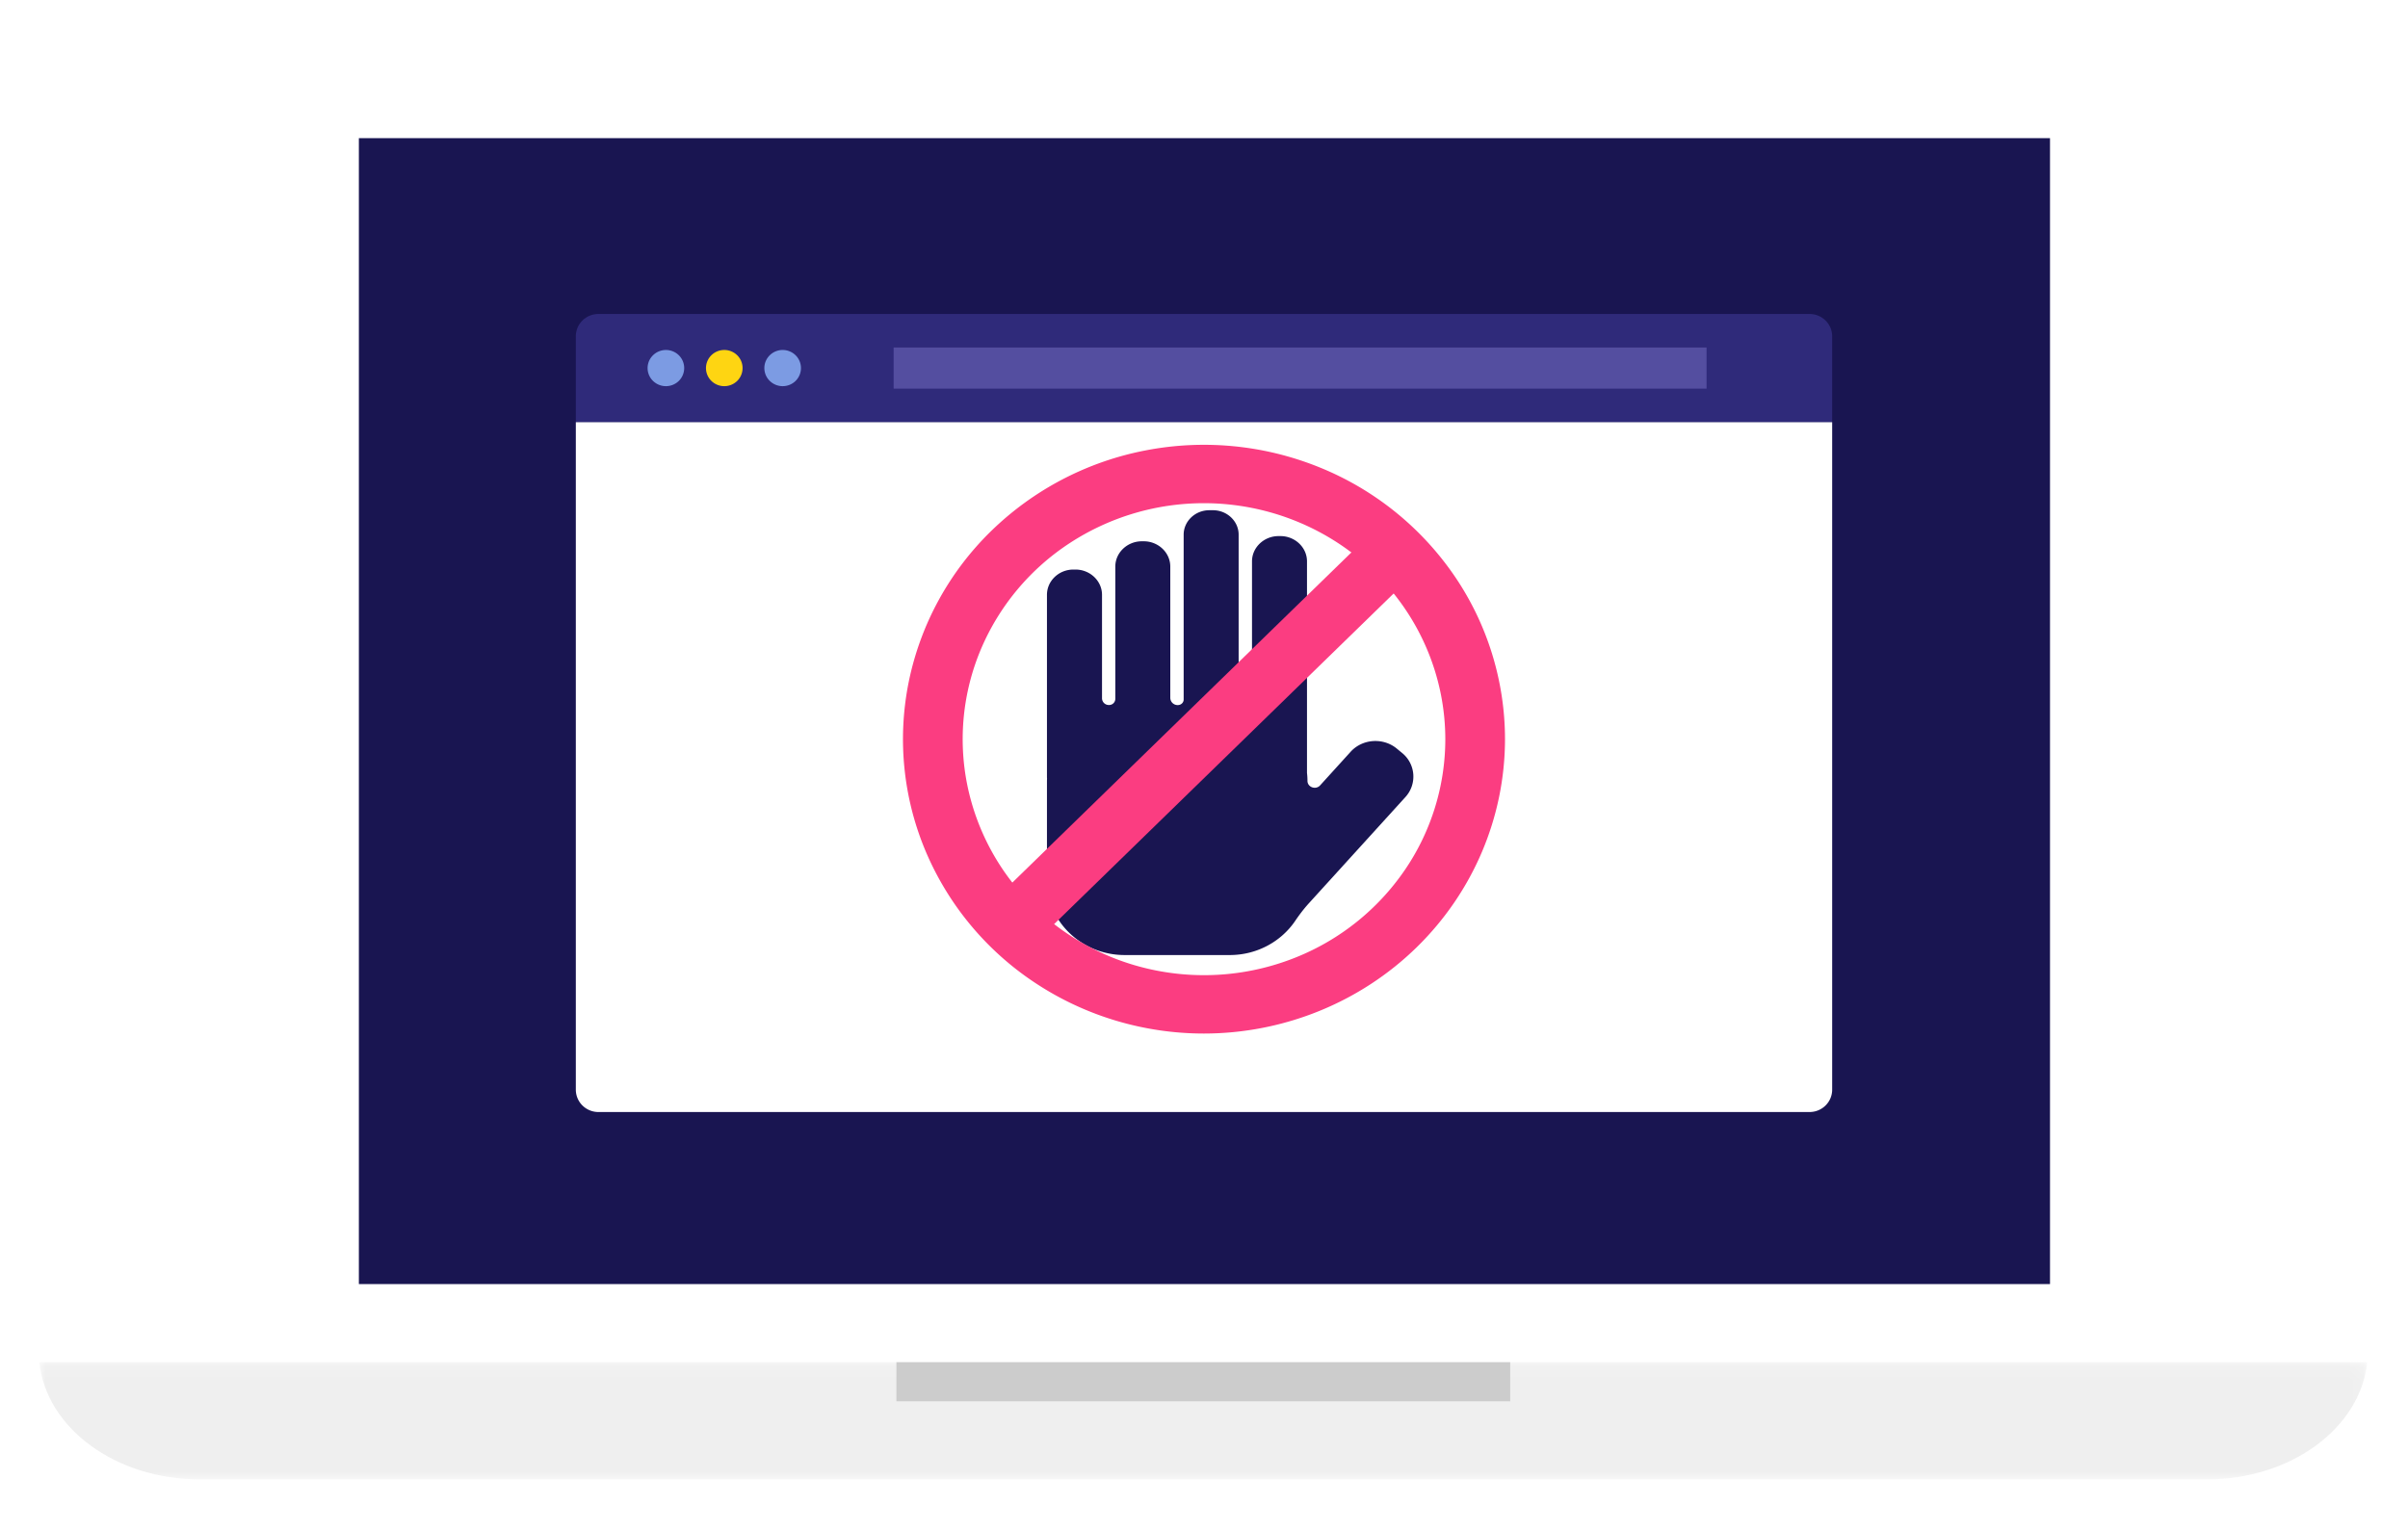 <svg width="184" height="117" fill="none" xmlns="http://www.w3.org/2000/svg"><g filter="url(#filter0_d_955_39988)"><path fill-rule="evenodd" clip-rule="evenodd" d="M163.033 101.123a3.988 3.988 0 01-3.991 3.987H24.845a3.988 3.988 0 01-3.99-3.987V5.578a3.988 3.988 0 013.99-3.988h134.197a3.99 3.99 0 013.991 3.988v95.545z" fill="#fff"/><path fill-rule="evenodd" clip-rule="evenodd" d="M27.422 96.15h129.223V8.56H27.422v87.59z" fill="#191551"/><mask id="mask0_955_39988" style="mask-type:alpha" maskUnits="userSpaceOnUse" x="3" y="102" width="178" height="10"><path fill-rule="evenodd" clip-rule="evenodd" d="M3 102.121h177.89v8.96H3v-8.96z" fill="#fff"/></mask><g mask="url(#mask0_955_39988)"><path fill-rule="evenodd" clip-rule="evenodd" d="M3 102.121c.53 5.013 5.799 8.96 12.282 8.96h153.324c6.487 0 11.752-3.947 12.285-8.96H3z" fill="#EFEFEF"/></g><path fill-rule="evenodd" clip-rule="evenodd" d="M68.496 105.11h46.901v-2.989h-46.9v2.989z" fill="#CCC"/><g clip-path="url(#clip0_955_39988)"><path d="M45.726 22h92.548c.458 0 .897.18 1.22.5.324.32.506.755.506 1.208v6.561H44v-6.56a1.7 1.7 0 01.505-1.209c.324-.32.763-.5 1.22-.5z" fill="#2F2A7A"/><path d="M58.406 26.135c0 .274.082.541.236.769a1.412 1.412 0 002.152.21 1.38 1.38 0 00.303-1.51 1.387 1.387 0 00-.515-.62 1.408 1.408 0 00-2.07.62 1.37 1.37 0 00-.106.53z" fill="#7C9BE3"/><path d="M53.945 26.135c0 .274.082.541.236.769a1.412 1.412 0 002.152.21 1.38 1.38 0 00.303-1.51 1.387 1.387 0 00-.515-.62 1.41 1.41 0 00-1.766.172 1.383 1.383 0 00-.41.979z" fill="#FED512"/><path d="M49.484 26.135c0 .274.082.541.236.769a1.412 1.412 0 002.152.21 1.38 1.38 0 00.303-1.51 1.387 1.387 0 00-.515-.62 1.409 1.409 0 00-2.07.62c-.07.169-.106.349-.106.53z" fill="#7C9BE3"/><path d="M44 30.27h96v51.022c0 .453-.182.887-.506 1.207-.323.32-.762.5-1.22.5H45.726c-.458 0-.897-.18-1.22-.5A1.7 1.7 0 0144 81.293V30.268z" fill="#fff"/><path d="M130.401 24.563H68.285v3.144h62.116v-3.145z" fill="#544EA0"/></g></g><g clip-path="url(#clip1_955_39988)"><path d="M107.142 57.559l-.411-.34c-1.04-.859-2.624-.75-3.525.242l-2.333 2.57c-.332.368-.967.143-.967-.346 0-.202-.012-.404-.036-.605V42.907c0-1.06-.913-1.93-2.025-1.93h-.152c-1.112 0-2.025.87-2.025 1.93v10.526a.474.474 0 01-.483.461.527.527 0 01-.538-.513V40.867c0-1.026-.883-1.867-1.959-1.867h-.284c-1.076 0-1.958.841-1.958 1.867v12.6c0 .237-.2.427-.448.427a.561.561 0 01-.574-.547V43.304c0-1.06-.913-1.93-2.025-1.93h-.151c-1.112 0-2.025.87-2.025 1.93v10.123a.474.474 0 01-.484.461.52.52 0 01-.532-.507v-7.916c0-1.06-.912-1.93-2.025-1.93h-.15c-1.12-.006-2.032.864-2.032 1.93v13.908c0 .04 0 .075.006.116 0 .063-.006.127-.006.196v7.657C80 70.453 82.672 73 85.936 73h8.034c2.085 0 3.935-1.043 4.993-2.604.32-.473.665-.928 1.052-1.354l7.381-8.124a2.32 2.32 0 00-.254-3.36z" fill="#191551"/></g><path d="M92 79c-4.549 0-8.996-1.32-12.778-3.792A22.615 22.615 0 0170.75 65.11a22.047 22.047 0 01-1.31-13 22.353 22.353 0 016.296-11.52 23.163 23.163 0 0111.776-6.158 23.477 23.477 0 0113.289 1.28A22.901 22.901 0 01111.124 44 22.155 22.155 0 01115 56.5c-.007 5.965-2.432 11.684-6.744 15.902C103.944 76.621 98.098 78.993 92 79zm0-40.538a18.732 18.732 0 00-10.244 3.04 18.13 18.13 0 00-6.791 8.095 17.674 17.674 0 00-1.05 10.422 17.92 17.92 0 005.047 9.236 18.57 18.57 0 009.44 4.937 18.82 18.82 0 0010.654-1.027 18.354 18.354 0 008.275-6.644 17.754 17.754 0 003.108-10.021c-.005-4.782-1.95-9.367-5.407-12.749-3.456-3.382-8.143-5.284-13.032-5.29z" fill="#FB3D81"/><path d="M105.122 40.414l-29.29 28.531 3.173 3.192 29.29-28.53-3.173-3.193z" fill="#FB3D81"/><defs><clipPath id="clip0_955_39988"><path fill="#fff" transform="translate(44 22)" d="M0 0h96v61H0z"/></clipPath><clipPath id="clip1_955_39988"><path fill="#fff" transform="translate(80 39)" d="M0 0h28v34H0z"/></clipPath><filter id="filter0_d_955_39988" x="0" y=".59" width="183.891" height="115.491" filterUnits="userSpaceOnUse" color-interpolation-filters="sRGB"><feFlood flood-opacity="0" result="BackgroundImageFix"/><feColorMatrix in="SourceAlpha" values="0 0 0 0 0 0 0 0 0 0 0 0 0 0 0 0 0 0 127 0" result="hardAlpha"/><feOffset dy="2"/><feGaussianBlur stdDeviation="1.5"/><feColorMatrix values="0 0 0 0 0 0 0 0 0 0 0 0 0 0 0 0 0 0 0.15 0"/><feBlend in2="BackgroundImageFix" result="effect1_dropShadow_955_39988"/><feBlend in="SourceGraphic" in2="effect1_dropShadow_955_39988" result="shape"/></filter></defs></svg>